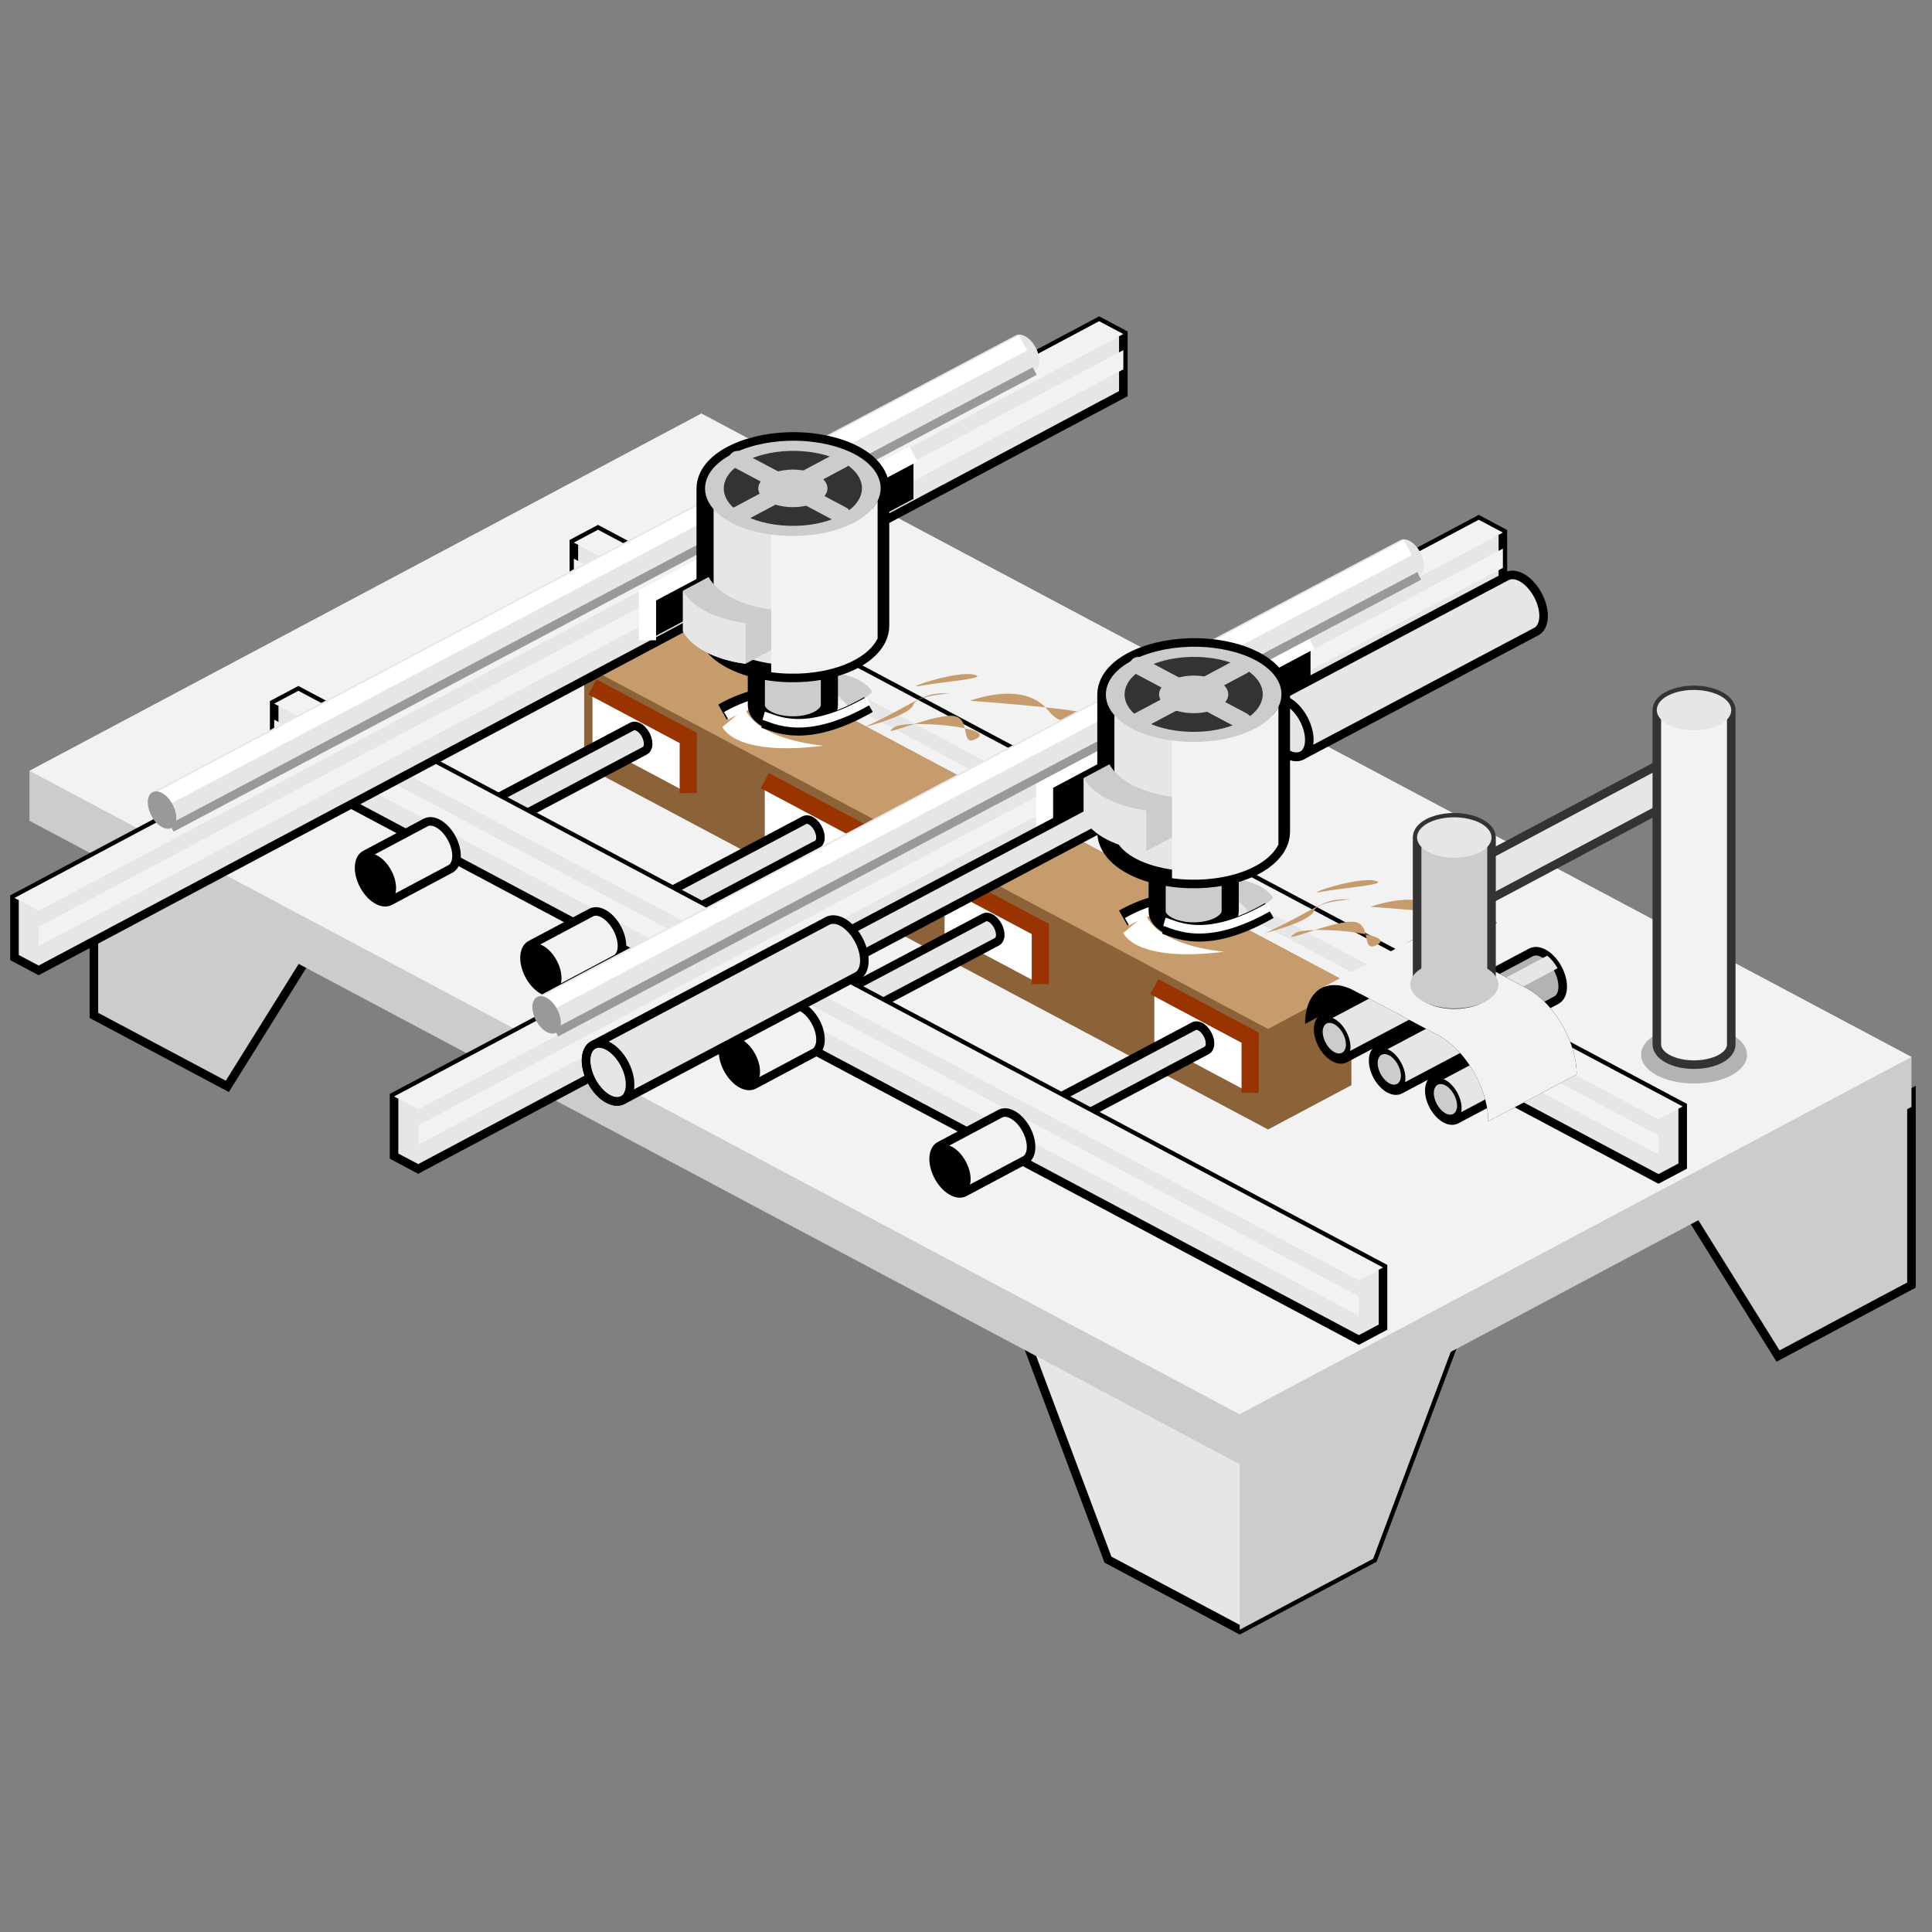 <svg version="1.1" id="Layer_1" xmlns="http://www.w3.org/2000/svg" xmlns:xlink="http://www.w3.org/1999/xlink" x="0px" y="0px" viewBox="0 0 100 100" xml:space="preserve"><rect x="0" y="0" width="100" height="100" fill="#808080" stroke="none"/><desc>Copyright Opto 22</desc> 
<g>
	<polygon fill="#CCCCCC" stroke="#000000" stroke-width="0.443" points="11.766,56.23 4.86,52.557 4.86,42.608 16.427,48.759 	"></polygon>
	<polygon fill="#CCCCCC" stroke="#000000" stroke-width="0.443" points="92.031,70.189 98.937,66.516 98.937,56.567 87.371,62.718 	
		"></polygon>
	<g>
		<polygon fill="#E6E6E6" stroke="#000000" stroke-width="0.443" points="64.168,74.404 52.688,68.3 57.348,80.727 64.168,84.354 
			71.074,80.681 75.734,68.254 		"></polygon>
		<polygon fill="#CCCCCC" points="64.168,84.354 71.074,80.681 75.734,68.254 64.168,74.404 		"></polygon>
	</g>
	<g>
		<polygon fill="#CCCCCC" points="98.937,54.708 36.304,21.406 1.526,39.898 1.526,42.484 64.158,75.786 98.937,57.293 		"></polygon>
		<polygon fill="#F2F2F2" points="36.304,21.406 1.526,39.898 64.158,73.201 98.937,54.708 		"></polygon>
	</g>
	<g>
		<polygon fill="#E6E6E6" stroke="#000000" stroke-width="0.443" points="87.096,57.27 30.952,27.418 29.702,28.083 29.702,31.169 
			85.844,61.021 87.096,60.355 		"></polygon>
		<polygon fill="#F2F2F2" points="30.952,27.418 87.096,57.27 85.844,57.935 29.702,28.083 		"></polygon>
		<polygon fill="#F2F2F2" points="29.702,29.911 85.844,59.764 85.844,58.766 29.702,28.914 		"></polygon>
	</g>
	<g>
		<polygon fill="#8C6239" points="30.238,39.642 65.635,58.462 69.948,56.169 69.948,50.965 34.553,32.144 30.238,34.439 		"></polygon>
		<polygon fill="#C69C6D" points="34.553,32.144 30.238,34.439 65.635,53.258 69.948,50.965 		"></polygon>
	</g>
	<g>
		<polygon fill="#FFFFFF" points="35.622,41.054 30.666,38.418 30.666,35.559 35.622,38.195 		"></polygon>
		<polyline fill="none" stroke="#993300" stroke-width="0.886" stroke-miterlimit="10" points="30.666,35.559 35.622,38.195 
			35.622,41.054 		"></polyline>
		<path fill="#E6E6E6" stroke="#000000" stroke-width="0.443" d="M33.383,38.854c0.08-0.042,0.136-0.127,0.157-0.25
			c0.049-0.296-0.129-0.704-0.4-0.912c-0.157-0.12-0.31-0.145-0.421-0.09l0,0l-9.904,5.242c-0.08,0.04-0.138,0.125-0.159,0.25
			c-0.05,0.298,0.128,0.706,0.399,0.913c0.158,0.121,0.313,0.146,0.424,0.087L33.383,38.854z"></path>
		<path fill="none" stroke="#000000" stroke-width="0.886" d="M23.636,43.845c-0.021,0.123-0.078,0.207-0.157,0.249
			c-0.111,0.059-0.266,0.034-0.424-0.087c-0.271-0.207-0.449-0.615-0.399-0.913c0.022-0.125,0.08-0.21,0.159-0.25
			c0.112-0.058,0.265-0.032,0.422,0.088C23.507,43.139,23.686,43.547,23.636,43.845z"></path>
	</g>
	<g>
		<polygon fill="#FFFFFF" points="44.541,45.901 39.585,43.266 39.585,40.406 44.541,43.042 		"></polygon>
		<polyline fill="none" stroke="#993300" stroke-width="0.886" stroke-miterlimit="10" points="39.585,40.406 44.541,43.042 
			44.541,45.901 		"></polyline>
		<path fill="#E6E6E6" stroke="#000000" stroke-width="0.443" d="M42.302,43.701c0.079-0.042,0.136-0.127,0.157-0.25
			c0.049-0.296-0.129-0.705-0.4-0.913c-0.157-0.119-0.31-0.145-0.421-0.089l0,0l-9.904,5.242c-0.08,0.04-0.138,0.125-0.159,0.249
			c-0.05,0.298,0.128,0.707,0.399,0.914c0.158,0.121,0.313,0.146,0.424,0.087L42.302,43.701z"></path>
		<path fill="none" stroke="#000000" stroke-width="0.886" d="M32.555,48.692c-0.022,0.122-0.078,0.207-0.157,0.249
			c-0.111,0.059-0.266,0.034-0.424-0.087c-0.271-0.207-0.449-0.616-0.399-0.914c0.022-0.124,0.08-0.209,0.159-0.249
			c0.112-0.058,0.265-0.032,0.422,0.088C32.426,47.986,32.604,48.394,32.555,48.692z"></path>
	</g>
	<g>
		<polygon fill="#FFFFFF" points="53.847,50.942 48.891,48.306 48.891,45.447 53.847,48.083 		"></polygon>
		<polyline fill="none" stroke="#993300" stroke-width="0.886" stroke-miterlimit="10" points="48.891,45.447 53.847,48.083 
			53.847,50.942 		"></polyline>
		<path fill="#E6E6E6" stroke="#000000" stroke-width="0.443" d="M51.608,48.741c0.079-0.042,0.136-0.127,0.158-0.249
			c0.049-0.297-0.129-0.705-0.4-0.913c-0.157-0.119-0.31-0.145-0.421-0.089l0,0l-9.904,5.241c-0.08,0.041-0.138,0.125-0.159,0.25
			c-0.05,0.298,0.128,0.707,0.399,0.914c0.158,0.121,0.313,0.145,0.424,0.087L51.608,48.741z"></path>
		<path fill="none" stroke="#000000" stroke-width="0.886" d="M41.861,53.732c-0.022,0.123-0.078,0.207-0.157,0.249
			c-0.111,0.059-0.266,0.035-0.424-0.087c-0.271-0.207-0.449-0.616-0.399-0.914c0.022-0.125,0.08-0.209,0.159-0.25
			c0.112-0.057,0.265-0.032,0.422,0.089C41.732,53.027,41.911,53.435,41.861,53.732z"></path>
	</g>
	<g>
		<polygon fill="#FFFFFF" points="64.704,56.565 59.748,53.929 59.748,51.07 64.704,53.706 		"></polygon>
		<polyline fill="none" stroke="#993300" stroke-width="0.886" stroke-miterlimit="10" points="59.748,51.07 64.704,53.706 
			64.704,56.565 		"></polyline>
		<path fill="#E6E6E6" stroke="#000000" stroke-width="0.443" d="M62.466,54.364c0.079-0.042,0.135-0.127,0.157-0.25
			c0.05-0.296-0.129-0.705-0.399-0.912c-0.157-0.12-0.31-0.145-0.421-0.09l0,0l-9.903,5.242c-0.08,0.04-0.138,0.125-0.159,0.25
			c-0.051,0.298,0.128,0.706,0.398,0.913c0.158,0.121,0.313,0.146,0.424,0.087L62.466,54.364z"></path>
		<path fill="none" stroke="#000000" stroke-width="0.886" d="M52.718,59.355c-0.021,0.123-0.078,0.207-0.157,0.249
			c-0.111,0.059-0.266,0.034-0.424-0.087c-0.27-0.207-0.449-0.615-0.398-0.913c0.021-0.125,0.08-0.21,0.159-0.25
			c0.111-0.058,0.264-0.032,0.421,0.088C52.59,58.649,52.767,59.057,52.718,59.355z"></path>
	</g>
	<g>
		<polygon fill="#E6E6E6" stroke="#000000" stroke-width="0.443" points="71.585,65.606 15.442,35.755 14.192,36.42 14.192,39.506 
			70.335,69.357 71.585,68.693 		"></polygon>
		<polygon fill="#F2F2F2" points="15.442,35.755 71.585,65.606 70.335,66.272 14.192,36.42 		"></polygon>
		<polygon fill="#F2F2F2" points="14.192,38.248 70.335,68.1 70.335,67.103 14.192,37.25 		"></polygon>
	</g>
	<g>
		<polygon fill="#E6E6E6" stroke="#000000" stroke-width="0.443" points="20.396,56.753 76.539,26.901 77.789,27.567 77.789,30.652 
			21.646,60.504 20.396,59.839 		"></polygon>
		<polygon fill="#F2F2F2" points="76.539,26.901 20.396,56.753 21.646,57.419 77.789,27.567 		"></polygon>
		<polygon fill="#F2F2F2" points="77.789,29.394 21.646,59.247 21.646,58.249 77.789,28.397 		"></polygon>
	</g>
	<g>
		<polygon fill="#E6E6E6" stroke="#000000" stroke-width="0.443" points="0.75,46.477 56.893,16.625 58.144,17.289 58.144,20.376 
			2,50.228 0.75,49.563 		"></polygon>
		<polygon fill="#F2F2F2" points="56.893,16.625 0.75,46.477 2,47.142 58.144,17.289 		"></polygon>
		<polygon fill="#F2F2F2" points="58.144,19.118 2,48.971 2,47.973 58.144,18.121 		"></polygon>
	</g>
	<g>
		<path fill="#F2F2F2" stroke="#000000" stroke-width="0.443" d="M49.924,61.712c-0.214,0.114-0.511,0.066-0.817-0.169
			c-0.519-0.398-0.863-1.184-0.766-1.754c0.04-0.241,0.151-0.405,0.306-0.485l3.13-1.664l0,0c0.213-0.11,0.508-0.06,0.809,0.171
			c0.52,0.399,0.863,1.185,0.767,1.756c-0.041,0.236-0.15,0.398-0.3,0.48L49.924,61.712z"></path>
		<path d="M50.223,61.232c-0.04,0.236-0.149,0.398-0.299,0.48c-0.214,0.114-0.511,0.066-0.817-0.169
			c-0.519-0.398-0.863-1.184-0.766-1.754c0.04-0.241,0.151-0.405,0.306-0.485c0.214-0.11,0.508-0.06,0.81,0.171
			C49.977,59.875,50.32,60.661,50.223,61.232z"></path>
	</g>
	<g>
		<path fill="#F2F2F2" stroke="#000000" stroke-width="0.443" d="M39.023,56.15c-0.213,0.114-0.511,0.066-0.816-0.168
			c-0.52-0.399-0.863-1.185-0.767-1.755c0.041-0.241,0.152-0.405,0.307-0.485l3.13-1.663l0,0c0.213-0.11,0.507-0.061,0.809,0.17
			c0.519,0.399,0.863,1.185,0.767,1.756c-0.041,0.236-0.15,0.399-0.3,0.48L39.023,56.15z"></path>
		<path d="M39.323,55.67c-0.04,0.236-0.149,0.398-0.3,0.48c-0.213,0.114-0.511,0.066-0.816-0.168
			c-0.52-0.399-0.863-1.185-0.767-1.755c0.041-0.241,0.152-0.405,0.307-0.485c0.213-0.109,0.508-0.06,0.809,0.171
			C39.077,54.314,39.419,55.099,39.323,55.67z"></path>
	</g>
	<g>
		<path fill="#F2F2F2" stroke="#000000" stroke-width="0.443" d="M28.748,51.303c-0.214,0.115-0.511,0.067-0.816-0.168
			c-0.52-0.398-0.863-1.185-0.767-1.755c0.04-0.241,0.152-0.404,0.306-0.484l3.131-1.664l0,0c0.213-0.11,0.507-0.06,0.808,0.171
			c0.52,0.398,0.863,1.185,0.767,1.756c-0.04,0.236-0.149,0.398-0.299,0.48L28.748,51.303z"></path>
		<path d="M29.048,50.823c-0.041,0.236-0.15,0.398-0.3,0.479c-0.214,0.115-0.511,0.067-0.816-0.168
			c-0.52-0.398-0.863-1.185-0.767-1.755c0.04-0.241,0.152-0.404,0.306-0.484c0.214-0.11,0.509-0.06,0.81,0.171
			C28.8,49.467,29.144,50.252,29.048,50.823z"></path>
	</g>
	<g>
		<path fill="#F2F2F2" stroke="#000000" stroke-width="0.443" d="M20.185,46.641c-0.214,0.114-0.511,0.066-0.817-0.168
			c-0.519-0.398-0.863-1.185-0.766-1.755c0.04-0.241,0.152-0.404,0.306-0.484l3.13-1.664l0,0c0.213-0.11,0.508-0.06,0.809,0.171
			c0.52,0.398,0.863,1.185,0.767,1.756c-0.04,0.236-0.149,0.398-0.3,0.479L20.185,46.641z"></path>
		<path d="M20.484,46.161c-0.04,0.237-0.149,0.399-0.299,0.48c-0.214,0.114-0.511,0.066-0.817-0.168
			c-0.519-0.398-0.863-1.185-0.766-1.755c0.04-0.241,0.152-0.404,0.306-0.484c0.214-0.11,0.508-0.06,0.81,0.171
			C20.237,44.805,20.581,45.591,20.484,46.161z"></path>
	</g>
	<path fill="#C69C6D" d="M65.506,48.291c2.521-1.163,2.908-1.744,4.071-1.744c1.164,0-1.357,0-1.551,0.582
		C67.833,47.71,65.506,48.291,65.506,48.291z"></path>
	<path fill="#C69C6D" d="M67.057,48.291c-1.02,0.68,1.745-0.582,2.908-0.582c1.164,0,0.388,1.745,1.358,1.164
		C72.292,48.291,67.639,47.904,67.057,48.291z"></path>
	<path fill="#C69C6D" d="M68.415,46.159c-1.108,0.222,1.744-0.775,2.714-0.581C72.098,45.772,69.384,45.965,68.415,46.159z"></path>
	<path fill="#C69C6D" d="M70.935,46.935c1.163-0.388,2.52-0.581,3.49,0c0.969,0.582,0.582,1.357,2.714,0.969
		C79.272,47.516,70.935,46.935,70.935,46.935z"></path>
	<path fill="#C69C6D" d="M44.761,37.628c2.521-1.163,2.908-1.744,4.072-1.744c1.163,0-1.358,0-1.552,0.581
		C47.088,37.047,44.761,37.628,44.761,37.628z"></path>
	<path fill="#C69C6D" d="M46.312,37.628c-1.02,0.68,1.744-0.581,2.908-0.581c1.163,0,0.388,1.744,1.357,1.163
		C51.547,37.628,46.894,37.241,46.312,37.628z"></path>
	<path fill="#C69C6D" d="M47.669,35.495c-1.108,0.222,1.745-0.775,2.714-0.582C51.353,35.108,48.638,35.301,47.669,35.495z"></path>
	<path fill="#C69C6D" d="M50.19,36.272c1.163-0.388,2.521-0.582,3.49,0c0.969,0.581,0.582,1.357,2.714,0.969
		C58.527,36.853,50.19,36.272,50.19,36.272z"></path>
	<g>
		<polygon points="67.833,33.19 54.067,40.51 54.067,42.836 67.833,35.517 		"></polygon>
		<polyline fill="none" stroke="#FFFFFF" stroke-width="0.886" points="67.833,33.19 54.067,40.51 54.067,42.836 		"></polyline>
	</g>
	<g>
		<polygon points="47.281,23.496 33.516,30.815 33.516,33.142 47.281,25.823 		"></polygon>
		<polyline fill="none" stroke="#FFFFFF" stroke-width="0.886" points="47.281,23.496 33.516,30.815 33.516,33.142 		"></polyline>
	</g>
	<g>
		<path fill="#E6E6E6" stroke="#000000" stroke-width="0.443" d="M58.416,42.113c0.079-0.041,0.135-0.126,0.155-0.248
			c0.05-0.294-0.127-0.7-0.396-0.907c-0.156-0.119-0.308-0.145-0.418-0.089l-16.148,8.546l-4.634,2.453
			c-0.08,0.041-0.138,0.125-0.158,0.248c-0.05,0.296,0.128,0.703,0.396,0.909c0.158,0.121,0.312,0.145,0.422,0.086L58.416,42.113z"></path>
		<path fill="none" stroke="#000000" stroke-width="0.886" d="M37.791,52.863c-0.022,0.122-0.079,0.206-0.156,0.248
			c-0.111,0.059-0.265,0.035-0.422-0.086c-0.268-0.206-0.447-0.613-0.396-0.909c0.021-0.123,0.079-0.208,0.158-0.248
			c0.111-0.057,0.263-0.031,0.419,0.087C37.662,52.162,37.839,52.568,37.791,52.863z"></path>
	</g>
	<g>
		<path fill="#E6E6E6" d="M73.46,29.807c0.116-0.061,0.2-0.188,0.231-0.369c0.074-0.439-0.19-1.042-0.59-1.349
			c-0.231-0.177-0.458-0.215-0.622-0.132L27.805,51.601c-0.119,0.061-0.206,0.187-0.237,0.37c-0.074,0.44,0.19,1.044,0.589,1.35
			c0.235,0.18,0.464,0.216,0.628,0.129L73.46,29.807z"></path>
		<line fill="none" stroke="#999999" stroke-width="0.443" stroke-miterlimit="10" x1="28.786" y1="53.45" x2="73.46" y2="29.807"></line>
		
			<line fill="none" stroke="#FFFFFF" stroke-width="0.886" stroke-miterlimit="10" x1="72.867" y1="28.345" x2="28.193" y2="51.989"></line>
		<path fill="#999999" d="M29.017,53.082c-0.032,0.182-0.116,0.306-0.231,0.369c-0.164,0.087-0.394,0.051-0.628-0.129
			c-0.399-0.306-0.663-0.91-0.589-1.35c0.031-0.183,0.118-0.31,0.237-0.37c0.164-0.085,0.389-0.046,0.622,0.132
			C28.825,52.039,29.089,52.643,29.017,53.082z"></path>
	</g>
	<g>
		<path fill="#E6E6E6" d="M53.555,19.208c0.116-0.061,0.2-0.188,0.231-0.369c0.074-0.439-0.189-1.042-0.59-1.349
			c-0.231-0.177-0.458-0.215-0.622-0.132L7.9,41.002c-0.119,0.061-0.206,0.187-0.237,0.37c-0.074,0.44,0.19,1.044,0.589,1.35
			c0.234,0.18,0.464,0.216,0.628,0.129L53.555,19.208z"></path>
		<line fill="none" stroke="#999999" stroke-width="0.443" stroke-miterlimit="10" x1="8.88" y1="42.851" x2="53.555" y2="19.208"></line>
		
			<line fill="none" stroke="#FFFFFF" stroke-width="0.886" stroke-miterlimit="10" x1="52.961" y1="17.746" x2="8.288" y2="41.39"></line>
		<path fill="#999999" d="M9.111,42.483c-0.032,0.182-0.116,0.306-0.231,0.369c-0.164,0.087-0.394,0.051-0.628-0.129
			c-0.399-0.306-0.663-0.91-0.589-1.35c0.031-0.183,0.118-0.31,0.237-0.37c0.164-0.085,0.389-0.046,0.622,0.132
			C8.92,41.44,9.184,42.044,9.111,42.483z"></path>
	</g>
	<g>
		<path fill="#E6E6E6" stroke="#000000" stroke-width="0.443" d="M79.519,32.689c0.182-0.096,0.31-0.292,0.358-0.571
			c0.115-0.679-0.294-1.615-0.913-2.092c-0.359-0.273-0.709-0.332-0.964-0.204l-12.125,6.417l0,0
			c-0.184,0.094-0.318,0.29-0.366,0.574c-0.114,0.68,0.294,1.616,0.913,2.092c0.362,0.278,0.719,0.334,0.973,0.199L79.519,32.689z"></path>
		<path fill="none" stroke="#000000" stroke-width="0.443" d="M67.752,38.532c-0.048,0.281-0.178,0.474-0.357,0.572
			c-0.254,0.135-0.611,0.079-0.973-0.199c-0.619-0.476-1.027-1.412-0.913-2.092c0.048-0.284,0.182-0.479,0.366-0.574
			c0.254-0.131,0.605-0.071,0.965,0.203C67.457,36.916,67.864,37.851,67.752,38.532z"></path>
	</g>
	<g>
		<path fill="#E6E6E6" stroke="#000000" stroke-width="0.443" d="M44.363,50.526c0.181-0.096,0.31-0.292,0.358-0.57
			c0.114-0.68-0.295-1.615-0.914-2.092c-0.359-0.273-0.71-0.332-0.964-0.204l-12.125,6.417l0,0c-0.184,0.093-0.318,0.29-0.366,0.574
			c-0.114,0.679,0.293,1.616,0.912,2.092c0.363,0.278,0.719,0.334,0.973,0.199L44.363,50.526z"></path>
		<path fill="none" stroke="#000000" stroke-width="0.443" d="M32.595,56.369c-0.048,0.281-0.177,0.474-0.357,0.572
			c-0.254,0.135-0.61,0.079-0.973-0.199c-0.619-0.476-1.026-1.413-0.912-2.092c0.048-0.284,0.182-0.48,0.366-0.574
			c0.254-0.131,0.604-0.072,0.965,0.202C32.301,54.753,32.708,55.688,32.595,56.369z"></path>
	</g>
	<g>
		<path fill="#FFFFFF" d="M59.302,47.322l-1.163,0.969c0,0,0.582,1.552,5.234,0.97C59.69,48.874,59.302,47.322,59.302,47.322z"></path>
		<path fill="#CCCCCC" d="M64.731,47.453l1.163-0.97c0,0-0.582-1.551-5.235-0.969C64.343,45.901,64.731,47.453,64.731,47.453z"></path>
		<path fill="none" stroke="#000000" stroke-width="0.886" d="M63.567,46.741c0,0-2.714-0.775-5.428,0.775"></path>
		<path fill="none" stroke="#FFFFFF" stroke-width="0.443" d="M63.761,46.935c0,0-2.714-0.775-5.428,0.775"></path>
		<g>
			<path fill="#CCCCCC" stroke="#000000" stroke-width="0.886" d="M63.675,47.154c0,0.091-0.023,0.182-0.066,0.271
				c-0.27,0.544-1.275,0.864-2.292,0.727c-0.653-0.088-1.157-0.35-1.346-0.698c-0.053-0.096-0.077-0.194-0.077-0.292v-2.964
				c0-0.092,0.022-0.183,0.066-0.273c0.265-0.535,1.293-0.861,2.291-0.727c0.653,0.088,1.158,0.349,1.346,0.698
				c0.053,0.097,0.079,0.195,0.078,0.295V47.154z"></path>
			<path fill="none" stroke="#000000" stroke-width="0.886" d="M62.251,43.198c0.653,0.088,1.158,0.349,1.346,0.698
				c0.053,0.097,0.079,0.195,0.078,0.295c0,0.09-0.023,0.182-0.066,0.27c-0.27,0.544-1.275,0.864-2.292,0.728
				c-0.653-0.088-1.157-0.35-1.346-0.699c-0.053-0.096-0.077-0.193-0.077-0.292c0-0.092,0.022-0.183,0.066-0.273
				C60.225,43.39,61.253,43.064,62.251,43.198z"></path>
		</g>
		<g>
			<path fill="#E6E6E6" stroke="#000000" stroke-width="0.886" d="M66.329,43.059c-0.001,0.219-0.054,0.437-0.158,0.652
				c-0.649,1.308-3.067,2.076-5.509,1.747c-1.572-0.211-2.784-0.839-3.238-1.68c-0.124-0.229-0.185-0.465-0.185-0.702v-7.125
				c0-0.221,0.053-0.441,0.159-0.656c0.637-1.287,3.108-2.071,5.508-1.748c1.572,0.212,2.785,0.839,3.238,1.68
				c0.124,0.23,0.186,0.468,0.185,0.707V43.059z"></path>
			<path fill="#CCCCCC" d="M62.906,33.547c1.572,0.212,2.785,0.839,3.238,1.68c0.124,0.23,0.186,0.468,0.185,0.707
				c-0.001,0.218-0.054,0.437-0.158,0.652c-0.649,1.307-3.067,2.076-5.509,1.747c-1.572-0.211-2.784-0.84-3.238-1.68
				c-0.124-0.228-0.185-0.465-0.185-0.702c0-0.221,0.053-0.441,0.159-0.656C58.035,34.008,60.506,33.224,62.906,33.547z"></path>
			<path fill="#F2F2F2" d="M66.171,36.586c-0.649,1.307-3.067,2.076-5.509,1.747v7.125c2.442,0.329,4.86-0.439,5.509-1.747V36.586z"></path>
			<path fill="#333333" d="M62.667,34.057c1.237,0.168,2.19,0.661,2.547,1.322c0.098,0.181,0.147,0.369,0.146,0.556
				c-0.001,0.172-0.042,0.343-0.125,0.512c-0.511,1.029-2.413,1.633-4.334,1.375c-1.237-0.167-2.191-0.661-2.547-1.322
				c-0.098-0.18-0.146-0.366-0.146-0.552c0-0.174,0.041-0.347,0.125-0.517C58.834,34.421,60.778,33.803,62.667,34.057z"></path>
		</g>
		<path fill="none" stroke="#000000" stroke-width="0.886" d="M60.271,47.904c0.603,0.173,2.111,1.121,5.429-0.775"></path>
		<path fill="none" stroke="#FFFFFF" stroke-width="0.443" d="M60.271,47.71c0.603,0.173,2.111,1.121,5.429-0.775"></path>
		
			<line fill="none" stroke="#CCCCCC" stroke-width="0.886" stroke-linecap="round" x1="58.915" y1="37.332" x2="64.343" y2="34.445"></line>
		
			<line fill="none" stroke="#CCCCCC" stroke-width="0.886" stroke-linecap="round" x1="64.343" y1="37.332" x2="58.915" y2="34.445"></line>
		<path fill="#CCCCCC" d="M62.226,34.998c0.619,0.085,1.096,0.331,1.275,0.662c0.049,0.09,0.074,0.185,0.074,0.279
			c-0.001,0.086-0.021,0.172-0.063,0.257c-0.254,0.514-1.208,0.818-2.169,0.688c-0.619-0.083-1.096-0.331-1.275-0.662
			c-0.049-0.09-0.074-0.183-0.074-0.277c0-0.086,0.022-0.173,0.063-0.258C60.307,35.179,61.28,34.871,62.226,34.998z"></path>
	</g>
	<g>
		<path fill="#FFFFFF" d="M38.557,36.659l-1.163,0.969c0,0,0.582,1.552,5.235,0.969C38.944,38.21,38.557,36.659,38.557,36.659z"></path>
		<path fill="#CCCCCC" d="M43.986,36.789l1.163-0.969c0,0-0.582-1.551-5.234-0.969C43.598,35.238,43.986,36.789,43.986,36.789z"></path>
		<path fill="none" stroke="#000000" stroke-width="0.886" d="M42.823,36.078c0,0-2.714-0.776-5.429,0.775"></path>
		<path fill="none" stroke="#FFFFFF" stroke-width="0.443" d="M43.016,36.272c0,0-2.714-0.776-5.429,0.775"></path>
		<g>
			<path fill="#CCCCCC" stroke="#000000" stroke-width="0.886" d="M42.929,36.49c0,0.091-0.022,0.183-0.066,0.272
				c-0.27,0.543-1.276,0.864-2.292,0.726c-0.653-0.087-1.157-0.349-1.346-0.698c-0.052-0.095-0.077-0.194-0.077-0.292v-2.963
				c0-0.092,0.022-0.183,0.066-0.273c0.265-0.534,1.293-0.861,2.292-0.726c0.653,0.088,1.157,0.349,1.346,0.698
				c0.052,0.096,0.078,0.195,0.077,0.295V36.49z"></path>
			<path fill="none" stroke="#000000" stroke-width="0.886" d="M41.506,32.535c0.653,0.088,1.157,0.349,1.346,0.698
				c0.052,0.096,0.078,0.195,0.077,0.295c0,0.09-0.022,0.182-0.066,0.27c-0.27,0.543-1.276,0.864-2.292,0.727
				c-0.653-0.087-1.157-0.35-1.346-0.699c-0.052-0.095-0.077-0.193-0.077-0.292c0-0.092,0.022-0.183,0.066-0.273
				C39.479,32.727,40.507,32.4,41.506,32.535z"></path>
		</g>
		<g>
			<path fill="#E6E6E6" stroke="#000000" stroke-width="0.886" d="M45.585,32.396c-0.001,0.218-0.054,0.437-0.159,0.652
				c-0.648,1.307-3.067,2.076-5.509,1.747c-1.572-0.211-2.784-0.84-3.237-1.68c-0.125-0.229-0.186-0.466-0.186-0.703v-7.125
				c0-0.221,0.054-0.44,0.159-0.656c0.637-1.287,3.108-2.071,5.509-1.747c1.572,0.212,2.784,0.839,3.237,1.68
				c0.125,0.23,0.187,0.469,0.186,0.708V32.396z"></path>
			<path fill="#CCCCCC" d="M42.161,22.884c1.572,0.212,2.784,0.839,3.237,1.68c0.125,0.23,0.187,0.469,0.186,0.708
				c-0.001,0.218-0.054,0.437-0.159,0.651c-0.648,1.308-3.067,2.077-5.509,1.748c-1.572-0.212-2.784-0.84-3.237-1.681
				c-0.125-0.228-0.186-0.465-0.186-0.702c0-0.221,0.054-0.44,0.159-0.656C37.289,23.344,39.76,22.56,42.161,22.884z"></path>
			<path fill="#F2F2F2" d="M45.425,25.922c-0.648,1.308-3.067,2.077-5.509,1.748v7.125c2.442,0.329,4.861-0.44,5.509-1.747V25.922z"></path>
			<path fill="#333333" d="M41.922,23.394c1.237,0.167,2.19,0.66,2.547,1.321c0.098,0.181,0.147,0.369,0.146,0.557
				c0,0.171-0.042,0.344-0.125,0.512c-0.51,1.029-2.413,1.633-4.334,1.375c-1.237-0.167-2.19-0.661-2.547-1.323
				c-0.098-0.18-0.146-0.365-0.146-0.552c0-0.173,0.041-0.346,0.125-0.517C38.088,23.757,40.033,23.14,41.922,23.394z"></path>
		</g>
		<path fill="none" stroke="#000000" stroke-width="0.886" d="M39.527,37.241c0.602,0.173,2.111,1.12,5.428-0.775"></path>
		<path fill="none" stroke="#FFFFFF" stroke-width="0.443" d="M39.527,37.047c0.602,0.172,2.111,1.12,5.428-0.775"></path>
		
			<line fill="none" stroke="#CCCCCC" stroke-width="0.886" stroke-linecap="round" x1="38.169" y1="26.668" x2="43.598" y2="23.782"></line>
		
			<line fill="none" stroke="#CCCCCC" stroke-width="0.886" stroke-linecap="round" x1="43.598" y1="26.668" x2="38.169" y2="23.782"></line>
		<path fill="#CCCCCC" d="M41.481,24.335c0.619,0.084,1.095,0.331,1.275,0.662c0.048,0.09,0.074,0.184,0.074,0.279
			c-0.001,0.086-0.022,0.172-0.063,0.257c-0.255,0.514-1.208,0.817-2.17,0.687c-0.619-0.083-1.095-0.331-1.275-0.662
			c-0.049-0.09-0.074-0.183-0.074-0.276c0-0.086,0.022-0.173,0.063-0.258C39.562,24.516,40.535,24.207,41.481,24.335z"></path>
	</g>
	<g>
		<path fill="#CCCCCC" d="M60.662,43.344v-2.104c-1.572-0.211-2.784-0.84-3.238-1.68l-1.33,0.707v2.104
			c0.454,0.84,1.666,1.469,3.238,1.68L60.662,43.344z"></path>
		<path fill="#E6E6E6" d="M56.094,42.372c0.454,0.84,1.666,1.469,3.238,1.68v-2.104c-1.572-0.211-2.784-0.839-3.238-1.68V42.372z"></path>
	</g>
	<g>
		<path fill="#CCCCCC" d="M39.916,33.651v-2.104c-1.572-0.211-2.784-0.84-3.237-1.68l-1.33,0.707v2.104
			c0.453,0.84,1.665,1.469,3.237,1.68L39.916,33.651z"></path>
		<path fill="#E6E6E6" d="M35.349,32.678c0.453,0.84,1.665,1.469,3.237,1.68v-2.104c-1.572-0.211-2.784-0.839-3.237-1.68V32.678z"></path>
	</g>
	<g>
		<g>
			<path fill="#B3B3B3" stroke="#000000" stroke-width="0.443" d="M78.033,53.107c-0.22,0.118-0.525,0.068-0.838-0.171
				c-0.534-0.41-0.886-1.217-0.787-1.803c0.042-0.247,0.157-0.415,0.316-0.498l2.528-1.344c0.218-0.112,0.521-0.061,0.831,0.177
				c0.533,0.408,0.885,1.216,0.787,1.802c-0.041,0.244-0.153,0.409-0.307,0.494L78.033,53.107z"></path>
			<g>
				<path fill="#E6E6E6" d="M80.082,49.468l-2.528,1.343c0.215,0.165,0.399,0.395,0.537,0.65l2.528-1.344
					C80.48,49.864,80.297,49.633,80.082,49.468z"></path>
			</g>
			<path fill="#E6E6E6" d="M78.341,52.614c-0.042,0.243-0.152,0.41-0.308,0.493c-0.22,0.118-0.525,0.068-0.838-0.171
				c-0.534-0.41-0.886-1.217-0.787-1.803c0.042-0.247,0.157-0.415,0.316-0.498c0.219-0.112,0.521-0.061,0.831,0.177
				C78.088,51.22,78.441,52.028,78.341,52.614z"></path>
		</g>
		<g>
			<path fill="#E6E6E6" stroke="#000000" stroke-width="0.443" d="M74.62,52.141c0.132-0.07,0.227-0.213,0.261-0.418
				c0.085-0.498-0.215-1.184-0.669-1.532c-0.262-0.201-0.52-0.244-0.707-0.15l0,0l0,0l-4.995,2.643
				c-0.134,0.069-0.233,0.212-0.268,0.421c-0.084,0.498,0.216,1.185,0.669,1.532c0.266,0.205,0.527,0.247,0.713,0.146L74.62,52.141z
				"></path>
			<path d="M69.887,54.364c-0.035,0.207-0.131,0.348-0.262,0.419c-0.186,0.1-0.447,0.059-0.713-0.146
				c-0.453-0.347-0.753-1.033-0.669-1.532c0.035-0.209,0.134-0.352,0.268-0.421c0.186-0.095,0.443-0.052,0.707,0.149
				C69.67,53.181,69.97,53.866,69.887,54.364z"></path>
			<path fill="#CCCCCC" d="M69.656,54.188c-0.026,0.15-0.094,0.25-0.19,0.302c-0.134,0.072-0.322,0.042-0.513-0.105
				c-0.325-0.25-0.542-0.745-0.481-1.103c0.026-0.151,0.097-0.254,0.193-0.304c0.134-0.068,0.319-0.036,0.51,0.108
				C69.501,53.336,69.715,53.828,69.656,54.188z"></path>
		</g>
		<g>
			<path fill="#E6E6E6" stroke="#000000" stroke-width="0.443" d="M77.463,53.757c0.132-0.07,0.228-0.214,0.262-0.418
				c0.084-0.498-0.215-1.184-0.67-1.532c-0.262-0.201-0.52-0.244-0.706-0.15l0,0l-4.995,2.643c-0.133,0.069-0.232,0.212-0.267,0.421
				c-0.084,0.498,0.215,1.185,0.669,1.532c0.266,0.204,0.527,0.247,0.713,0.146L77.463,53.757z"></path>
			<path d="M72.731,55.98c-0.035,0.207-0.132,0.348-0.262,0.419c-0.186,0.1-0.447,0.058-0.713-0.146
				c-0.453-0.347-0.753-1.034-0.669-1.532c0.036-0.209,0.134-0.352,0.267-0.421c0.187-0.095,0.444-0.052,0.708,0.149
				C72.514,54.797,72.813,55.481,72.731,55.98z"></path>
			<path fill="#CCCCCC" d="M72.501,55.803c-0.026,0.15-0.095,0.25-0.189,0.302c-0.134,0.072-0.322,0.042-0.513-0.105
				c-0.326-0.25-0.542-0.745-0.481-1.104c0.025-0.15,0.097-0.254,0.193-0.303c0.134-0.068,0.318-0.037,0.51,0.108
				C72.344,54.952,72.559,55.444,72.501,55.803z"></path>
		</g>
		<g>
			<path fill="#E6E6E6" stroke="#000000" stroke-width="0.443" d="M80.371,55.308c0.132-0.071,0.228-0.214,0.262-0.418
				c0.084-0.498-0.215-1.184-0.67-1.533c-0.262-0.201-0.52-0.244-0.706-0.149l0,0l-4.995,2.642
				c-0.134,0.069-0.232,0.212-0.267,0.421c-0.085,0.498,0.215,1.185,0.668,1.532c0.266,0.204,0.528,0.246,0.714,0.146L80.371,55.308
				z"></path>
			<path d="M75.639,57.531c-0.035,0.207-0.131,0.347-0.262,0.419c-0.186,0.1-0.447,0.058-0.714-0.146
				c-0.453-0.347-0.753-1.034-0.668-1.532c0.035-0.209,0.133-0.352,0.267-0.421c0.187-0.095,0.443-0.052,0.708,0.15
				C75.422,56.347,75.721,57.033,75.639,57.531z"></path>
			<path fill="#CCCCCC" d="M75.409,57.355c-0.026,0.149-0.095,0.249-0.19,0.302c-0.134,0.071-0.322,0.042-0.514-0.106
				c-0.325-0.25-0.541-0.744-0.48-1.103c0.025-0.15,0.097-0.254,0.193-0.303c0.134-0.068,0.318-0.037,0.51,0.107
				C75.252,56.503,75.468,56.995,75.409,57.355z"></path>
		</g>
		<path d="M72.128,50.566c-0.001-0.196,0.012-0.387,0.043-0.569c0.109-0.644,0.409-1.083,0.824-1.297
			c0.46-0.235,1.061-0.195,1.699,0.154l4.352,2.313c0.153,0.085,0.311,0.186,0.467,0.306c1.227,0.941,2.086,2.686,2.097,4.133
			l-4.574,2.432c-0.011-1.448-0.871-3.193-2.098-4.133c-0.157-0.122-0.313-0.223-0.468-0.307l-4.351-2.314
			c-0.638-0.348-1.239-0.389-1.698-0.153c-0.416,0.213-0.715,0.652-0.824,1.296c-0.032,0.183-0.045,0.373-0.043,0.569L72.128,50.566
			z"></path>
		<path fill="#F2F2F2" d="M72.995,48.701c0.46-0.235,1.061-0.195,1.699,0.154l4.352,2.313c0.153,0.085,0.311,0.186,0.467,0.306
			c1.227,0.941,2.086,2.686,2.097,4.133l-4.574,2.432c-0.011-1.448-0.871-3.193-2.098-4.133c-0.157-0.122-0.313-0.223-0.468-0.307
			l-4.351-2.314c-0.638-0.348-1.239-0.389-1.698-0.153L72.995,48.701z"></path>
		<polygon fill="#E6E6E6" stroke="#333333" stroke-width="0.443" points="76.188,44.716 87.21,38.857 87.21,41.183 76.188,47.043 		
			"></polygon>
		<path fill="#CCCCCC" stroke="#333333" stroke-width="0.443" d="M73.349,43.345c-0.001-0.1,0.025-0.202,0.079-0.299
			c0.192-0.357,0.705-0.623,1.371-0.713c1.018-0.137,2.065,0.196,2.335,0.742c0.044,0.09,0.067,0.183,0.067,0.276v7.61
			c0,0.101-0.026,0.202-0.079,0.299c-0.193,0.356-0.705,0.622-1.372,0.711c-1.034,0.139-2.059-0.185-2.334-0.74
			c-0.046-0.091-0.067-0.183-0.067-0.275V43.345z"></path>
		<path fill="#E6E6E6" d="M74.798,42.334c-0.665,0.09-1.179,0.356-1.371,0.713c-0.054,0.097-0.08,0.198-0.079,0.299
			c0,0.093,0.022,0.186,0.067,0.276c0.274,0.555,1.3,0.88,2.334,0.741c0.666-0.089,1.179-0.356,1.372-0.713
			c0.053-0.096,0.079-0.196,0.079-0.298c0-0.093-0.023-0.186-0.067-0.276C76.863,42.529,75.816,42.197,74.798,42.334z"></path>
		<path fill="#CCCCCC" d="M74.711,49.756c-0.788,0.107-1.396,0.422-1.623,0.845c-0.063,0.115-0.093,0.235-0.093,0.354
			c0,0.111,0.026,0.22,0.08,0.326c0.325,0.658,1.539,1.042,2.765,0.877c0.787-0.106,1.395-0.421,1.623-0.844
			c0.062-0.114,0.093-0.233,0.093-0.352c0-0.111-0.027-0.222-0.08-0.328C77.155,49.988,75.915,49.595,74.711,49.756z"></path>
	</g>
	<path fill="#B3B3B3" d="M87.004,53.148c-0.947,0.128-1.677,0.507-1.951,1.015c-0.076,0.138-0.113,0.283-0.112,0.426
		c0,0.132,0.03,0.265,0.096,0.393c0.389,0.79,1.85,1.253,3.323,1.055c0.948-0.127,1.679-0.507,1.953-1.015
		c0.075-0.138,0.112-0.279,0.112-0.423c0-0.133-0.032-0.267-0.095-0.395C89.944,53.427,88.453,52.954,87.004,53.148z"></path>
	<path fill="#F2F2F2" stroke="#333333" stroke-width="0.443" d="M85.757,36.753c-0.001-0.1,0.025-0.202,0.079-0.299
		c0.192-0.356,0.705-0.622,1.371-0.712c1.018-0.137,2.065,0.196,2.335,0.742c0.044,0.09,0.067,0.183,0.067,0.276v17.304
		c0,0.101-0.026,0.202-0.079,0.299c-0.193,0.356-0.705,0.622-1.372,0.711c-1.034,0.139-2.059-0.185-2.334-0.74
		c-0.046-0.091-0.067-0.183-0.067-0.275V36.753z"></path>
	<path fill="#E6E6E6" d="M87.206,35.742c-0.665,0.09-1.179,0.356-1.371,0.712c-0.054,0.098-0.08,0.199-0.079,0.299
		c0,0.093,0.022,0.186,0.067,0.276c0.274,0.555,1.3,0.88,2.334,0.741c0.666-0.09,1.179-0.357,1.372-0.713
		c0.053-0.096,0.079-0.196,0.079-0.298c0-0.093-0.023-0.186-0.067-0.276C89.271,35.938,88.224,35.605,87.206,35.742z"></path>
</g>
</svg>